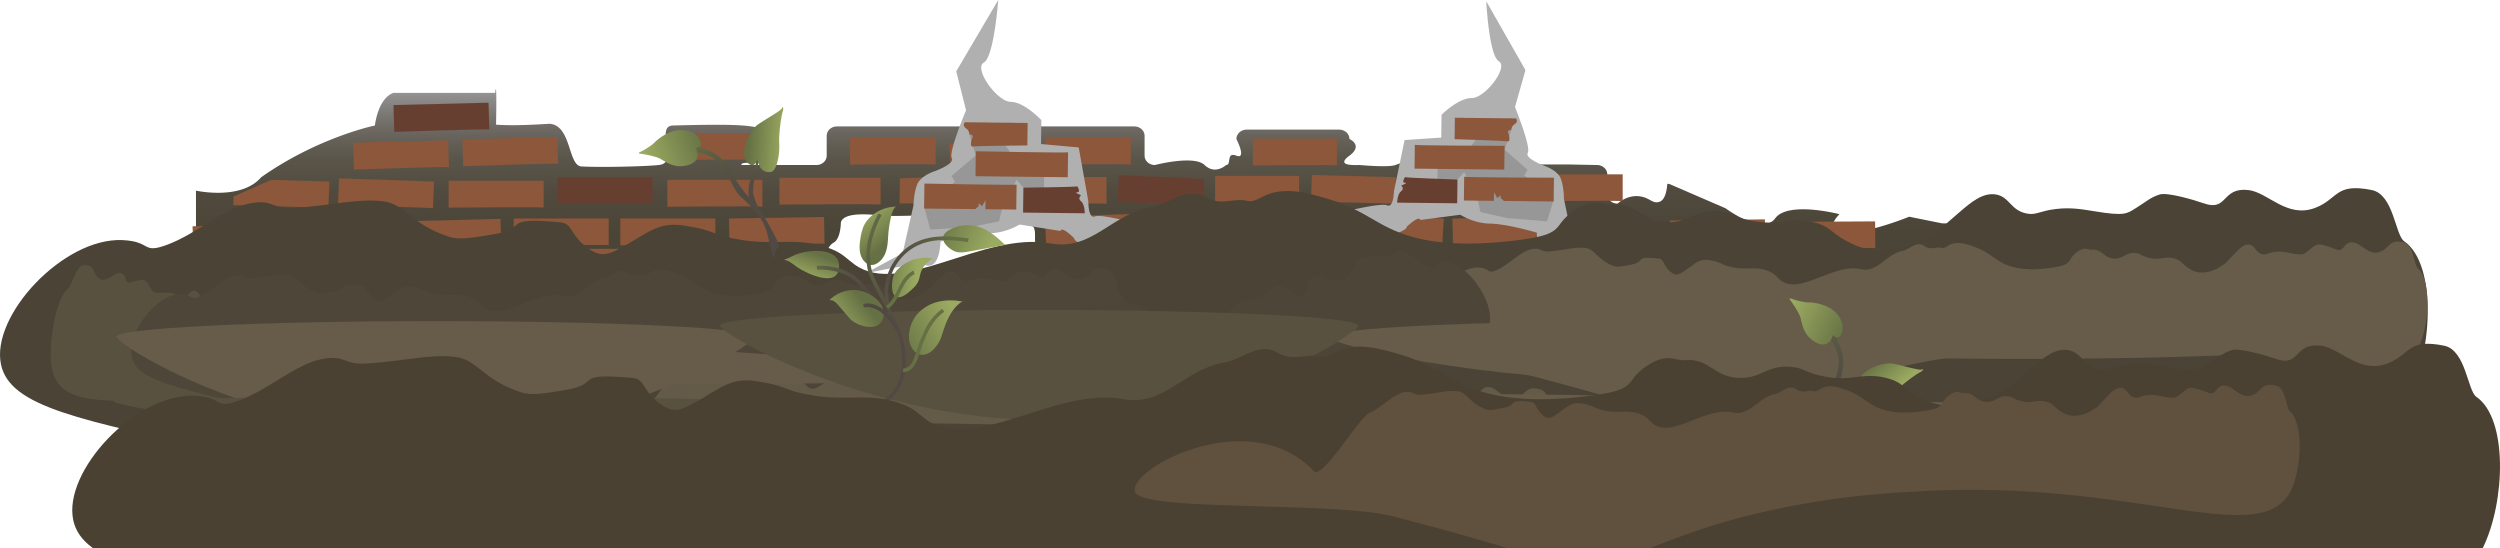 <svg xmlns="http://www.w3.org/2000/svg" xmlns:xlink="http://www.w3.org/1999/xlink" viewBox="0 0 2249.18 493"><defs><style>.cls-1{fill:url(#Безымянный_градиент_23);}.cls-2{fill:#8c573a;}.cls-3{fill:#673f31;}.cls-4{fill:#b0b0b0;}.cls-5{fill:#979797;}.cls-6{fill:#4a4336;}.cls-7{fill:#665c49;}.cls-8{fill:#595140;}.cls-9{fill:#4f463a;}.cls-10{fill:#4d4638;}.cls-11{fill:#635a48;}.cls-12{fill:url(#Безымянный_градиент_26);}.cls-13,.cls-19,.cls-21{fill:#657144;}.cls-13,.cls-19,.cls-20,.cls-21,.cls-22,.cls-23{stroke-miterlimit:10;stroke-width:2px;}.cls-13{stroke:url(#plant);}.cls-14{fill:url(#Безымянный_градиент_26-2);}.cls-15{fill:url(#Безымянный_градиент_26-3);}.cls-16{fill:url(#Безымянный_градиент_26-4);}.cls-17{fill:url(#Безымянный_градиент_26-5);}.cls-18{fill:url(#Безымянный_градиент_26-6);}.cls-19{stroke:url(#plants2);}.cls-20{fill:url(#plants2-2);stroke:url(#plant-2);}.cls-21{stroke:url(#plants2-3);}.cls-22{fill:url(#plant-3);stroke:url(#plant-4);}.cls-23{fill:url(#plants2-4);stroke:url(#plants2-5);}.cls-24{fill:url(#Безымянный_градиент_11);}.cls-25{fill:url(#Безымянный_градиент_5);}.cls-26{fill:url(#Безымянный_градиент_26-7);}.cls-27{fill:url(#Безымянный_градиент_26-8);}.cls-28{fill:url(#Безымянный_градиент_11-2);}.cls-29{fill:url(#Безымянный_градиент_5-2);}.cls-30{fill:url(#Безымянный_градиент_26-9);}.cls-31{fill:url(#Безымянный_градиент_26-10);}.cls-32{fill:#4b4132;}.cls-33{fill:#60513e;}</style><linearGradient id="Безымянный_градиент_23" x1="981.11" y1="314.63" x2="981.11" y2="80.08" gradientUnits="userSpaceOnUse"><stop offset="0" stop-color="#4a4336"/><stop offset="0.45" stop-color="#4b4538"/><stop offset="0.61" stop-color="#514b3f"/><stop offset="0.73" stop-color="#5a554a"/><stop offset="0.82" stop-color="#68635b"/><stop offset="0.9" stop-color="#797771"/><stop offset="0.97" stop-color="#8f8e8c"/><stop offset="1" stop-color="#999"/></linearGradient><linearGradient id="Безымянный_градиент_26" x1="4135.97" y1="2820.57" x2="4135.97" y2="2790.53" gradientTransform="matrix(-0.71, -0.27, -0.33, 0.73, 4579.97, -696.7)" gradientUnits="userSpaceOnUse"><stop offset="0" stop-color="#9baa61"/><stop offset="1" stop-color="#657144"/></linearGradient><linearGradient id="plant" x1="4570.54" y1="2562.33" x2="4639.41" y2="2562.33" gradientTransform="matrix(-0.79, -0.36, -0.29, 0.77, 5135.77, -70)" gradientUnits="userSpaceOnUse"><stop offset="0" stop-color="#514943"/><stop offset="0.3" stop-color="#544f43"/><stop offset="0.72" stop-color="#5d6144"/><stop offset="1" stop-color="#657144"/></linearGradient><linearGradient id="Безымянный_градиент_26-2" x1="3945.65" y1="2794.1" x2="3994.11" y2="2851.84" xlink:href="#Безымянный_градиент_26"/><linearGradient id="Безымянный_градиент_26-3" x1="4073.53" y1="2855.51" x2="4051.92" y2="2818.08" xlink:href="#Безымянный_градиент_26"/><linearGradient id="Безымянный_градиент_26-4" x1="3935.49" y1="2720.96" x2="4006.89" y2="2720.96" xlink:href="#Безымянный_градиент_26"/><linearGradient id="Безымянный_градиент_26-5" x1="3999.38" y1="2775.83" x2="4041.69" y2="2791.23" xlink:href="#Безымянный_градиент_26"/><linearGradient id="Безымянный_градиент_26-6" x1="4097.03" y1="2738.43" x2="4054.15" y2="2763.19" xlink:href="#Безымянный_градиент_26"/><linearGradient id="plants2" x1="3977.75" y1="2772.6" x2="4048.55" y2="2772.6" gradientTransform="matrix(-0.71, -0.27, -0.33, 0.73, 4579.97, -696.7)" gradientUnits="userSpaceOnUse"><stop offset="0" stop-color="#657144"/><stop offset="0.22" stop-color="#5f6544"/><stop offset="0.69" stop-color="#555043"/><stop offset="1" stop-color="#514943"/></linearGradient><linearGradient id="plants2-2" x1="3981.33" y1="2841.37" x2="4087.47" y2="2841.37" xlink:href="#plants2"/><linearGradient id="plant-2" x1="3980.33" y1="2841.49" x2="4088.47" y2="2841.49" gradientTransform="matrix(-0.71, -0.27, -0.33, 0.73, 4579.97, -696.7)" xlink:href="#plant"/><linearGradient id="plants2-3" x1="3969.18" y1="2846.11" x2="3985.29" y2="2846.11" xlink:href="#plants2"/><linearGradient id="plant-3" x1="4134.74" y1="2776.69" x2="4181.38" y2="2776.69" gradientTransform="matrix(-0.73, -0.29, -0.32, 0.73, 4695.99, -565.88)" xlink:href="#plant"/><linearGradient id="plant-4" x1="4133.36" y1="2776.89" x2="4182.74" y2="2776.89" gradientTransform="matrix(-0.73, -0.29, -0.32, 0.73, 4695.99, -565.88)" xlink:href="#plant"/><linearGradient id="plants2-4" x1="4021.16" y1="2801.04" x2="4033.12" y2="2801.04" xlink:href="#plants2"/><linearGradient id="plants2-5" x1="4019.77" y1="2801.02" x2="4034.48" y2="2801.02" xlink:href="#plants2"/><linearGradient id="Безымянный_градиент_11" x1="-1677.77" y1="-2386.74" x2="-1677.77" y2="-2534.74" gradientTransform="matrix(0.61, -0.24, 0.3, 0.78, 2428.92, 1695.04)" gradientUnits="userSpaceOnUse"><stop offset="0" stop-color="#514943"/><stop offset="0.54" stop-color="#524b43"/><stop offset="0.74" stop-color="#555243"/><stop offset="0.87" stop-color="#5b5d44"/><stop offset="0.99" stop-color="#646e44"/><stop offset="1" stop-color="#657144"/></linearGradient><linearGradient id="Безымянный_градиент_5" x1="-1645.5" y1="-2445.24" x2="-1645.5" y2="-2498.24" gradientTransform="matrix(0.61, -0.24, 0.3, 0.78, 2428.92, 1695.04)" gradientUnits="userSpaceOnUse"><stop offset="0" stop-color="#514943"/><stop offset="0.5" stop-color="#524b43"/><stop offset="0.71" stop-color="#565243"/><stop offset="0.87" stop-color="#5c5e44"/><stop offset="0.99" stop-color="#647044"/><stop offset="1" stop-color="#657144"/></linearGradient><linearGradient id="Безымянный_градиент_26-7" x1="-1593.17" y1="-2503.14" x2="-1634.21" y2="-2526.83" gradientTransform="matrix(0.61, -0.24, 0.3, 0.78, 2428.92, 1695.04)" xlink:href="#Безымянный_градиент_26"/><linearGradient id="Безымянный_градиент_26-8" x1="-1780.8" y1="-2535.34" x2="-1696" y2="-2535.34" gradientTransform="matrix(0.61, -0.24, 0.3, 0.78, 2428.92, 1695.04)" xlink:href="#Безымянный_градиент_26"/><linearGradient id="Безымянный_градиент_11-2" x1="1589.98" y1="-1772.32" x2="1589.98" y2="-1920.32" gradientTransform="matrix(0.6, 0.27, -0.35, 0.76, 51.37, 1323.39)" xlink:href="#Безымянный_градиент_11"/><linearGradient id="Безымянный_градиент_5-2" x1="1622.25" y1="-1830.82" x2="1622.25" y2="-1883.82" gradientTransform="matrix(0.6, 0.27, -0.35, 0.76, 51.37, 1323.39)" xlink:href="#Безымянный_градиент_5"/><linearGradient id="Безымянный_градиент_26-9" x1="1674.58" y1="-1888.72" x2="1633.54" y2="-1912.42" gradientTransform="matrix(0.6, 0.27, -0.35, 0.76, 51.37, 1323.39)" xlink:href="#Безымянный_градиент_26"/><linearGradient id="Безымянный_градиент_26-10" x1="1486.95" y1="-1920.92" x2="1571.75" y2="-1920.92" gradientTransform="matrix(0.6, 0.27, -0.35, 0.76, 51.37, 1323.39)" xlink:href="#Безымянный_градиент_26"/></defs><title>footer</title><g id="Capa_2" data-name="Capa 2"><g id="Footer"><g id="Capa_16" data-name="Capa 16"><path class="cls-1" d="M1500.05,165.32c-.54,6.73-2.14,14.68-7.2,16.28-2.58.81-4.52.6-8.68-1.81-15.89-9.2-28.89,3.42-28.89,3.42-5.11,0-9.25-3.77-9.25-8.43V156.9c0-4.65-4.14-8.43-9.25-8.43l-25.7-.52h-76.27a95.87,95.87,0,0,1-15.89-2.89c-20.51-5.19-30.89-8.79-63.55,3.41-6.36,2.38-32.06,0-32.06,0-5.11,0-22,1-9.25-8.42s0-15,0-15c0-4.65-4.14-8.43-9.25-8.43h-83.19c-5.11,0-9.25,3.78-9.25,8.43,0,0,9.53,18.66,0,15s-4.14,8.42-9.25,8.42c0,0-9.81,9.21-19.35,0s-44.77,0-44.77,0c-5.11,0-9.25-3.77-9.25-8.42V122.16c0-4.65-4.14-8.42-9.25-8.42H753c-5.1,0-9.24,3.77-9.24,8.42v17.89c0,4.65-4.15,8.42-9.25,8.42h-67.3c-2.16-4,21.88-.64,22.61-3.25,9.08-32.33,7.43-34.59-84.21-32.33-16.52.4,4.92,32.43-11.56,35.34-7.79,1.38-52.3,2.56-71,1.5-12-.68-8.9-36.32-28.06-38.35-1.62-.17-29.73,2.26-48.71.75,0,0,.94-44.61-.83-28.57H353.81c-14,5.26-16.51,29.33-16.51,29.33s-51.18,10.52-102.37,46.62c-18.16,21.05-58.62,12-58.62,12V273.06s19.82-2.26,35.5,15S259.7,319.68,282,312.91s25.59-14.28,60.26-7.52,31.38-6.76,28.07-9,36.33-26.32,42.11-18.8,21.46,3.76,24.77,8.27,7.85,1.05,7.85,1.05c0,4.65,23.21,9.2,28.31,9.2a84.67,84.67,0,0,0,16.18-3.41c20.83-6.33,58.8,7.58,67,3.41a31.37,31.37,0,0,0,15.61-17.89c2.32-7.68,9.31-13.54,18-14.75,9-1.26,17-2.61,23.35-10.52,3.18-6.56-12.71-15.25,0-17.88,12.71-9,0-3.16,19.06-6.05,17.5-2.66,57-8.62,82.63-2.9,9.53,6.19,25.7.52,25.7.52,5.11,0,2.9-4.75,9.25-8.42s6.36-18.15,6.36-18.15c3.17-11.57,36.2-5.78,41.31-5.78,0,0,57.48.52,69.91-5.79s28.6,5.79,38.13,0,19.07,8.68,22.24,14.47c6.36,2.89-.28,17.89,6.36,20.26s58.92,3.41,69.91,2.89,30.62,5.79,47.66,5.79c8.13,0,11.92-5.27,20-5.27,5.65,0,17.2,2.22,20.94-.62l7.61-3.38c5.23-.87,4.12-2.3,8.6-2.3.74.25,2.94-.89,3.6-1.28,2.76-1.62-.42-4.51,2.76-4.51,1.25,0,0-2.9,4.61-1,4.92-1.86,1.74-10.08,1.74-13.18,0-4.65,4.15-8.42,9.25-8.42,0,0,44.78-3.41,54.31-.52,2.78.85,6.45,2.19,9.53,2.9,12.71,2.89,15.89,17.36,15.89,20.26,0,4.09,15.89,20.26,25.42,14.47s25.42,0,25.42,0c12.72,0,35,2.89,41.31,8.68s19.07,17.37,28.6,23.16c3.18,5.79,29.85,5.79,35,5.79l37.85-2.08c4.21.35,15.4,1.42,18,4.47,3.52,4.16,1.37,3.4,7.72,9.18s3.18,5.79,6.36,8.69c4.49,4.09,19.07,8.68,22.24,11.58s23.76,1.34,31.58,3.57l21.16,2s0-.08,0-.12H1536s47.06-14.29,47.06-8.27,39.63,5.26,39.63,5.26,45.4,5.26,57.79,0,33-14.29,72.65-5.26,32.19-13.54,32.19-13.54a517.53,517.53,0,0,1-3.3-54.89c0-27.83-34.67-26.32-34.67-26.32l-29.72-6s-30.55,12.79-56.14,15-6.61-17.29-6.61-17.29-46.23-12-57.79,3.76-44.58-9-44.58-9l-50.36-21.8Z"/><path class="cls-2" d="M1023.54,219.49l-1-27.11L940.2,195l1,27.1S1023.51,218.6,1023.54,219.49Z"/><path class="cls-2" d="M1255.06,183.57l.78-24.16-75.58-2-.77,24.16S1255.09,182.78,1255.06,183.57Z"/><path class="cls-2" d="M1168.8,182.41V158.24h-75.6v24.17S1168.8,181.62,1168.8,182.41Z"/><path class="cls-2" d="M1297.45,220.76l1.52-24.12-75.48-3.95L1222,216.82S1297.5,220,1297.45,220.76Z"/><path class="cls-2" d="M932.38,149.32,931,125.19,854,128.94l1.41,24.13S932.33,148.53,932.38,149.32Z"/><path class="cls-2" d="M841.77,148.09V123.93h-77v24.16S841.77,147.3,841.77,148.09Z"/><path class="cls-2" d="M891.28,183.89l.33-24.17-12.85,1.42-6.54.42,1.14-3.95-63.74,2.95-.3,22.4S891.29,183.1,891.28,183.89Z"/><path class="cls-2" d="M547.65,220.68V196.52h-85.5v24.16S547.65,219.9,547.65,220.68Z"/><path class="cls-2" d="M502.15,248.89l-.73-24.16L416,226.88l.73,24.16S502.13,248.1,502.15,248.89Z"/><path class="cls-3" d="M558.89,286.06,559,261.9l-85.49-.24-.08,24.16S558.9,285.28,558.89,286.06Z"/><path class="cls-3" d="M587.15,183.71V159.55h-85.5v24.16S587.15,182.93,587.15,183.71Z"/><path class="cls-2" d="M599.84,248V223.88h-85.5V248S599.84,247.25,599.84,248Z"/><path class="cls-2" d="M643.57,220.68V196.52h-85.5v24.16S643.57,219.9,643.57,220.68Z"/><path class="cls-2" d="M489.11,186.78V162.62h-85.5v24.16S489.11,186,489.11,186.78Z"/><path class="cls-2" d="M1202.8,148.81V124.65h-75.61v24.16S1202.8,148,1202.8,148.81Z"/><path class="cls-3" d="M1082.28,185.15l1.31-24.14-76.94-3.48-1.31,24.14S1082.32,184.36,1082.28,185.15Z"/><path class="cls-2" d="M1017.39,148.09V123.93h-77v24.16S1017.39,147.3,1017.39,148.09Z"/><path class="cls-2" d="M995.52,183.42V159.26H908.61v24.16S995.52,182.64,995.52,183.42Z"/><path class="cls-2" d="M792.24,184.07V159.9h-91v24.17S792.24,183.28,792.24,184.07Z"/><path class="cls-2" d="M741.84,219.35l-.47-24.16-85.49,1.39.48,24.15S741.82,218.56,741.84,219.35Z"/><path class="cls-2" d="M1356.89,181.85V157.69h-85.5v24.16l40.18-.57v-2.89s5.69-3.17,9.53-2.9c1,.07-1.13,3.48,0,3.56C1334.4,180,1356.89,181.62,1356.89,181.85Z"/><path class="cls-3" d="M1491.45,222.68l.67-24.15-85.47-2-.67,24.16S1491.47,221.9,1491.45,222.68Z"/><path class="cls-2" d="M1422.52,257.32V233.16H1337v24.16S1422.52,256.54,1422.52,257.32Z"/><path class="cls-2" d="M1459.89,181V156.86H1374.4V181S1459.89,180.23,1459.89,181Z"/><path class="cls-2" d="M1523,257.61l-.37-24.17-85.49,1.1.37,24.16S1523,256.82,1523,257.61Z"/><path class="cls-2" d="M1392.7,219.26l-.53-24.16-85.48,1.56.53,24.16S1392.68,218.48,1392.7,219.26Z"/><path class="cls-2" d="M1578.72,289.77V265.6l-44.39-.37L1525,272.4l6.35-5.79-38.13-1v15.48l9.53,2.9s-4.48,5.74,3.18,5.68C1529.75,289.48,1578.72,289.17,1578.72,289.77Z"/><path class="cls-2" d="M685.89,186V161.79h-85.5V186S685.89,185.17,685.89,186Z"/><path class="cls-2" d="M686.3,143.89V119.72H608.88v24.17S686.3,143.1,686.3,143.89Z"/><path class="cls-2" d="M1085.59,221.16c2.3-1,5.93-.35,7.94-2.07a7.52,7.52,0,0,1,1.1-.93,4,4,0,0,1,1.15-.33l10.21-1.76a15.67,15.67,0,0,1,1.81-2.62c.31-.36.74-.74,1.22-.64s.6.37,1,.4.81-.45,1-.86a54.68,54.68,0,0,1,3-5.45V194.43h-82.35v27.12S1061.78,221.22,1085.59,221.16Z"/><path class="cls-2" d="M1672.63,290.9l.79-24.16L1588,264.41l-.79,24.16S1672.65,290.11,1672.63,290.9Z"/><path class="cls-2" d="M1769.82,285.43l-.37-24.16L1684,262.36l.37,24.16S1769.81,284.64,1769.82,285.43Z"/><path class="cls-2" d="M1622.76,252.85l-2.06-24.09-85.24,6,2.06,24.09S1622.69,252.06,1622.76,252.85Z"/><path class="cls-2" d="M1588.19,221.51l-.37-24.16-85.49,1.09.37,24.16S1588.18,220.72,1588.19,221.51Z"/><path class="cls-3" d="M1719.46,255.35l-.37-24.16-85.49,1.09.37,24.16S1719.45,254.56,1719.46,255.35Z"/><path class="cls-2" d="M1482.75,291.65l.79-24.15s-49-.46-49,.29c-1.65,2.26,5.78,9.78,5.78,9.78l5.77.75-1.31,2.73,5.44,7.05s5.86,2.83,6.31,2.48C1456.78,290.35,1482.76,291.36,1482.75,291.65Z"/><path class="cls-2" d="M1687.16,223.33l-.16-24.16-85.5.46.16,24.16S1687.15,222.55,1687.16,223.33Z"/><path class="cls-2" d="M451,221.07l-.73-24.16-85.47,2.15.73,24.15S450.94,220.28,451,221.07Z"/><path class="cls-3" d="M403.91,251.14,403.18,227l-85.47,2.15.73,24.15S403.89,250.36,403.91,251.14Z"/><path class="cls-2" d="M502.15,147.37l-.73-24.15L416,125.37l.73,24.15S502.13,146.59,502.15,147.37Z"/><path class="cls-2" d="M389.52,187.47l1-24.15-85.43-2.9-1,24.15S389.55,186.68,389.52,187.47Z"/><path class="cls-2" d="M356.85,222.57l-.73-24.15-85.47,2.14.74,24.16S356.83,221.78,356.85,222.57Z"/><path class="cls-2" d="M403.91,150.38l-.73-24.15-85.47,2.14.73,24.16S403.89,149.59,403.91,150.38Z"/><path class="cls-3" d="M440.24,116.54l-.74-24.15L354,94.54l.73,24.15S440.21,115.75,440.24,116.54Z"/><path class="cls-2" d="M302.36,254.9l-.73-24.15-85.46,2.15.73,24.15S302.34,254.12,302.36,254.9Z"/><path class="cls-2" d="M458.4,285l-.73-24.15L372.2,263l.73,24.15s-1-5.56,6.48-5.8c8.18-.27,16.84-9.44,28.06-9.78,9.81-.29,28.74,11.06,36.33,10.53C454.53,281.33,458.39,284.77,458.4,285Z"/><path class="cls-2" d="M361,287.24l-.73-24.15-85.47,2.14.73,24.16S361,286.45,361,287.24Z"/><path class="cls-2" d="M295.4,187.47l1-24.15L244,161.77l-33.85,15-.2,7.77S295.43,186.68,295.4,187.47Z"/><path class="cls-2" d="M259.44,225.58l-.74-24.16-85.46,2.15.73,24.16S259.41,224.79,259.44,225.58Z"/><path class="cls-4" d="M1254.1,172l9.56-46,33-2.21.24-20.5s15.19-15.22,27.2-15.09,33.34-27.84,24.4-33.06-11.35-54-11.35-54l35.27,61.92-9.41,33.23s14.57,36.05,11.51,41.15,14.86,11.7,14.86,11.7,12,4,14.87,11.7,2.78,18,2.78,18l8.51,41.11,32.79,18.31s-41.89-10.71-53.92-8.28-11.75-20.64-11.75-20.64-26.92-8-41.92-8.15-26.92-8-26.92-8l-36.07,4.73s.07-5.13-12.07,6c0,4.1-18.12,9-18.12,9s3-3.38-14.92-7a70.58,70.58,0,0,1-29.84-14s39.13-9.83,45.1-7.2S1254.1,172,1254.1,172Z"/><polygon class="cls-5" points="1317.33 154.77 1329.05 177.97 1331.9 190.82 1355.84 196.21 1391.82 199.17 1398.07 178.73 1371.31 157.92 1374.37 152.83 1353.59 134.66 1359.8 116.78 1341.89 108.89 1332.77 119.04 1317.52 139.39 1293.39 149.38 1293.2 164.76 1311.25 161.5 1317.33 154.77"/><path class="cls-2" d="M1272.89,130.31l-.26,21.4,80.74.89.26-21.4S1272.88,131,1272.89,130.31Z"/><path class="cls-2" d="M1317.28,159l-.26,21.4,27,.3.09-7.69,2.94,5.16,3-2.53,0,2.56,3,2.6,44.73.49.25-21.4S1317.27,159.7,1317.28,159Z"/><path class="cls-3" d="M1264.05,159.31s-3.46,5.09-.07,5.13-3.42,2.52-3.42,2.52,3.36,2.61-.06,5.13-3.52,10.22-3.52,10.22l54,.59.26-21.4S1264,160,1264.05,159.31Z"/><path class="cls-2" d="M1356.76,127.28s2.92-.25,0-8c-.92-2.45,3-2.53,3-2.53s-.42-2.83,3.07-5.1,1.06-5.12,1.06-5.12l-55-.6-.24,19.29S1356.77,126.65,1356.76,127.28Z"/><path class="cls-4" d="M979.15,181.17l-8.66-48.53-33.89-3.06.26-21.53s-15.22-16.31-27.55-16.44-33.56-30-24.25-35.25S898.08,0,898.08,0L860.3,64.16l8.83,35.08s-15.87,37.49-12.85,42.91-15.57,11.94-15.57,11.94S828.33,158,825.15,166s-3.31,18.8-3.31,18.8l-9.77,43-34.14,18.46s43.29-10.29,55.59-7.47,12.6-21.38,12.6-21.38,27.84-7.77,43.26-7.6S917.23,202,917.23,202l36.93,5.79s.07-5.38,12.26,6.59c0,4.31,18.38,9.89,18.38,9.89s-3-3.62,15.5-7a72.1,72.1,0,0,0,31-14s-39.95-11.2-46.15-8.57S979.15,181.17,979.15,181.17Z"/><polygon class="cls-5" points="914.63 161.62 902.01 185.7 898.76 199.12 874.03 204.23 837 206.51 831.09 184.92 859.1 163.71 856.08 158.29 877.89 139.69 871.95 120.8 890.55 112.93 899.67 123.79 914.83 145.48 939.36 156.51 939.17 172.66 920.71 168.82 914.63 161.62"/><path class="cls-2" d="M960.89,137l-.27,22.46-83-.91.28-22.46S960.88,137.71,960.89,137Z"/><path class="cls-2" d="M914.58,166.07l-.27,22.46-27.75-.31.09-8.07-3.14,5.35-3-2.73,0,2.69-3.11,2.66-46-.5.27-22.46S914.57,166.8,914.58,166.07Z"/><path class="cls-3" d="M969.25,167.6s3.43,5.42-.06,5.38,3.46,2.73,3.46,2.73-3.53,2.66-.07,5.38,3.36,10.8,3.36,10.8l-55.5-.61.27-22.46S969.25,168.34,969.25,167.6Z"/><path class="cls-2" d="M874.82,131.89s-3-.33.18-8.37c1-2.54-3-2.73-3-2.73s.51-3-3-5.41-1-5.39-1-5.39l56.53.62-.25,20.24S874.82,131.23,874.82,131.89Z"/><path class="cls-6" d="M265.91,187c34.95-2.48,55.53-8.44,78-6,21.23,2.31,24.27,20.26,60,32,8.88,2.92,18.92,1.28,39-2,35.35-5.78,5-16,61-11,12.05,1.08,8.44,11.82,26,24,9.4,6.52,16,5.92,27,0,26-14,34.49-24.83,59-21,32,5,20.35,8,52,13,31.47,4.93,51.41-3.27,80,8,10.3,4.06,14.07,9,21,14,41.36,29.94,115.93-30.06,176-19,38,7,54.83-26.84,92-33,15.61-2.59,30.67-18.58,47-9,12.18,7.15,20.44,3.22,31,3,10.36-.21,7.8,4,21-3,18.81-9.93,41.14-3.3,59,2,18.48,5.49,30.79,12.91,38,17,19,10.8,46.22,29.59,125,21,55-6,35.74-12.77,59-28,18.47-12.1,24.89-4.16,34-5,22.43-2.07,26.52,16.55,51,16,18.77-.43,22.94-11.52,44-10,11.84.86,11.62,4.45,27,8,27.91,6.45,36.33-3.61,59,2,17.35,4.3,14.09,10.61,38,21,18,7.84,42.51,3.47,61-6,15-7.71,10.06-5.51,33-25,9.31-7.92,20.18-17.16,32-15,12,2.19,12.91,14,27,17,9,1.94,11.66-2.23,27-4,12.91-1.49,22.66.12,34,2,28.08,4.65,29.45,2.27,38-3,9.51-5.86,12.23-9.13,21-12,6.71-2.2,29.83,4.45,40,8,21.55,7.52,15.62-14.84,40-12,17.61,2.06,34.54,25.7,60,16,21-8,17.63-22.75,51-16,19.61,4,21,40.47,29,46,30.26,20.87,25.76,103.69,2,143-65.48,108.28-334-19.69-805,1-74.72,3.28-184.59,8.11-329,34-262.31,47-289.73,101-453,96-53.92-1.65-14.2-6.41-372-84C72.09,378,9.06,366.18.91,328c-9.4-44,56.1-114.18,109-112,27.17,1.12,17.13,13,41,4,26.37-9.91,50.87-32.81,74-37C247.44,178.92,242.65,188.65,265.91,187Z"/><path class="cls-7" d="M1394.44,226.12c14.38-1.24,22.85-4.21,32.1-3,8.74,1.15,10,10.11,24.69,16,3.66,1.46,7.79.64,16-1,14.55-2.88,2.06-8,25.1-5.49,5,.54,3.48,5.9,10.71,12,3.87,3.25,6.58,2.95,11.11,0,10.7-7,14.19-12.39,24.28-10.48,13.17,2.49,8.37,4,21.4,6.49s21.16-1.64,32.92,4c4.24,2,5.79,4.48,8.65,7,17,14.94,47.71-15,72.43-9.49,15.64,3.5,22.57-13.39,37.86-16.47,6.43-1.29,12.62-9.27,19.35-4.49,5,3.57,8.41,1.61,12.75,1.5s3.21,2,8.65-1.5c7.74-4.95,16.93-1.64,24.28,1a64.13,64.13,0,0,1,15.64,8.48c7.82,5.39,19,14.77,51.44,10.49,22.64-3,14.71-6.38,24.28-14,7.61-6,10.25-2.07,14-2.49,9.23-1,10.91,8.26,21,8,7.72-.21,9.44-5.75,18.1-5,4.88.43,4.79,2.22,11.12,4,11.48,3.22,15-1.8,24.28,1,7.14,2.15,5.8,5.3,15.64,10.48,7.42,3.91,17.49,1.74,25.1-3,6.19-3.85,4.14-2.75,13.58-12.48,3.84-4,8.31-8.56,13.17-7.49s5.32,7,11.11,8.49c3.71,1,4.81-1.11,11.12-2,5.31-.74,9.32.06,14,1,11.55,2.32,12.12,1.13,15.64-1.5,3.91-2.92,5-4.55,8.64-6,2.76-1.09,12.28,2.23,16.46,4,8.87,3.75,6.43-7.41,16.47-6,7.25,1,14.21,12.82,24.69,8,8.64-4,7.26-11.35,21-8,8.07,2,8.63,20.2,11.93,23,12.46,10.41,10.61,51.74.83,71.36-26.95,54-137.46-9.83-331.31.5-30.74,1.64-76,4.05-135.4,17-108,23.47-119.23,50.4-186.43,47.91-22.19-.83-5.84-3.2-153.1-41.92-55.07-14.48-81-20.37-84.37-39.43-3.86-22,23.09-57,44.86-55.89,11.19.56,7,6.47,16.88,2,10.85-4.94,20.93-16.37,30.45-18.46C1386.83,222.09,1384.86,227,1394.44,226.12Z"/><path class="cls-8" d="M625.1,361.45c-10.07-3.36-15.54-7.54-22.43-7.73-6.51-.18-9.23,8.41-21,11.94-2.92.88-5.72-.53-11.32-3.37-9.85-5,.15-8.13-16.9-9.13-3.67-.21-3.69,5.26-10.12,10.13-3.44,2.6-5.33,1.9-8-1.66-6.25-8.44-7.66-14.26-15.29-13.89-10,.47-6.83,2.67-16.69,3.15s-14.85-4.76-24.44-1c-3.46,1.35-5.07,3.52-7.63,5.54-15.27,12.09-31.19-21.82-50.06-20.11-11.94,1.09-13.47-16.48-23.82-21.78-4.35-2.22-7.17-11-13-7.29-4.33,2.75-6.37.32-9.47-.44s-2.7,1.46-5.89-2.76c-4.55-6-11.82-4.14-17.64-2.65a45.25,45.25,0,0,0-13,6c-6.72,4.11-16.67,11.62-39.07,2.57-15.63-6.31-9.26-8.44-14.58-17.31-4.22-7.05-6.93-3.56-9.53-4.53-6.42-2.39-9.52,6.45-16.7,4.68-5.5-1.37-5.6-7-12-7.6-3.59-.31-3.89,1.46-8.79,2.25-8.9,1.43-10.37-4-17.63-2.65-5.57,1-5.25,4.32-13.37,7.92-6.12,2.72-12.91-.92-17.41-6.68-3.66-4.7-2.41-3.31-7.2-14.25-1.95-4.44-4.22-9.62-7.93-9.3s-5.23,6-9.7,6.65c-2.86.39-3.22-1.81-7.57-3.62-3.67-1.52-6.71-1.33-10.25-1.11-8.77.54-8.93-.7-10.92-3.8-2.22-3.45-2.69-5.22-5-7.16-1.77-1.48-9.27.34-12.64,1.45-7.13,2.35-3.1-8.21-10.59-8.32-5.42-.08-12.82,10.43-19.35,4.12-5.39-5.2-2.9-12.2-13.44-10.95-6.2.73-10.32,18.48-13.25,20.69-11.06,8.33-18.16,49.07-15.14,69.74,8.32,56.94,100.67,10.93,237.71,50,21.74,6.2,81.67,27.31,121.7,48.84,72.7,39.11,47.35,55.18,96.09,62.79,16.1,2.51,4.85-2.26,118.45-18.16,42.48-5.95,112.16,27.52,118.46,9.37,7.25-20.93-54.82-94.6-70.67-96.78-8.14-1.13-6.38,5.28-12.52-.57-6.78-6.47-11.69-19.16-18.1-22.63C631.38,358.64,631.81,363.69,625.1,361.45Z"/><path class="cls-9" d="M227.44,250.12c14.38-1.24,22.85-4.21,32.1-3,8.74,1.15,10,10.11,24.69,16,3.66,1.46,7.79.64,16-1,14.55-2.88,2.06-8,25.1-5.49,5,.54,3.48,5.9,10.71,12,3.87,3.25,6.58,3,11.11,0,10.7-7,14.19-12.39,24.28-10.48,13.17,2.49,8.37,4,21.4,6.49s21.16-1.64,32.92,4c4.24,2,5.79,4.48,8.65,7,17,14.94,47.71-15,72.43-9.49,15.64,3.5,22.57-13.39,37.86-16.47,6.43-1.29,12.62-9.27,19.35-4.49,5,3.57,8.41,1.61,12.75,1.5s3.21,2,8.65-1.5c7.74-4.95,16.93-1.64,24.28,1a64.13,64.13,0,0,1,15.64,8.48c7.82,5.39,19,14.77,51.44,10.49,22.64-3,14.71-6.38,24.28-14,7.61-6,10.25-2.07,14-2.49,9.23-1,10.91,8.26,21,8,7.72-.21,9.44-5.75,18.1-5,4.88.43,4.79,2.22,11.12,4,11.48,3.22,14.95-1.8,24.28,1,7.14,2.15,5.8,5.3,15.64,10.48,7.42,3.91,17.49,1.74,25.1-3,6.19-3.85,4.14-2.75,13.58-12.48,3.84-4,8.31-8.56,13.17-7.49s5.32,7,11.11,8.49c3.71,1,4.81-1.11,11.12-2,5.31-.74,9.32.06,14,1,11.55,2.32,12.12,1.13,15.64-1.5,3.91-2.92,5-4.55,8.64-6,2.76-1.09,12.28,2.23,16.46,4,8.87,3.75,6.43-7.41,16.47-6,7.25,1,14.21,12.82,24.69,8,8.64-4,7.26-11.35,21-8,8.07,2,8.63,20.2,11.93,23,12.46,10.41,10.61,51.74.83,71.36-27,54-137.46-9.83-331.31.5-30.74,1.64-76,4.05-135.4,17C434.32,377.4,423,404.33,355.84,401.84c-22.19-.83-5.84-3.2-153.1-41.92-55.07-14.48-81-20.37-84.37-39.43-3.86-22,23.09-57,44.86-55.89,11.19.56,7.05,6.47,16.88,2,10.85-4.94,20.93-16.37,30.45-18.46C219.83,246.09,217.86,251,227.44,250.12Z"/><path class="cls-10" d="M1248.76,230.31c-10.59.77-17.25-1-23.68,1.51-6.07,2.34-5.28,11.31-14.76,19.1-2.36,1.94-5.49,1.71-11.75,1.24-11-.81-3-7.55-19.11-1.91-3.47,1.21-1.39,6.27-5.44,13.24-2.17,3.74-4.19,3.82-8,1.54-9-5.38-12.57-10.2-19.47-6.93-9,4.28-5.27,5.11-14.18,9.34s-15.54,1.33-22.95,8.48c-2.67,2.58-3.32,5.21-4.9,8.06-9.44,17-37.19-8.12-54,.72-10.6,5.6-18.78-10-30.37-10.92-4.87-.38-10.84-7.36-14.78-1.74-2.93,4.2-5.75,2.75-8.9,3.24s-1.94,2.39-6.51-.27c-6.51-3.8-12.5.73-17.29,4.34a45.43,45.43,0,0,0-9.66,10.5c-4.61,6.38-10.9,17.14-35.06,17.42-16.86.19-11.79-4.22-20.12-10.36-6.62-4.87-7.77-.62-10.55-.51-6.84.26-6.29,9.62-13.6,10.75-5.6.86-7.89-4.34-14-2.4-3.43,1.1-3,2.85-7.25,5.46-7.66,4.76-11.11.3-17.29,4.35-4.74,3.09-3.18,6-9.28,12.46-4.61,4.87-12.27,4.12-18.64.53-5.19-2.92-3.51-2.12-12.14-10.37-3.51-3.35-7.6-7.25-10.9-5.52s-2.51,7.58-6.4,9.87c-2.48,1.46-3.66-.43-8.37-.42-4,0-6.71,1.35-9.89,2.91-7.88,3.88-8.51,2.79-11.54.7-3.37-2.33-4.49-3.78-7.36-4.68-2.19-.7-8.42,3.88-11.1,6.2-5.67,4.91-6-6.39-13-3.6-5,2-7.81,14.56-16.27,11.26-7-2.72-7.37-10.14-16.62-4.93-5.44,3.06-2.4,21-4.26,24.19-7,12,2.14,52.29,12.89,70.2C732,472.69,799.47,394.66,941,378c22.45-2.65,55.46-6.55,100.69-2.09,82.17,8.09,95.38,33,143.29,21.22,15.82-3.88,3.6-3.95,102.31-62.37,36.92-21.85,54.49-31.23,53.3-50.41-1.37-22.11-27.39-52.76-42.86-48.67-8,2.1-3.85,7.33-11.77,4.3-8.75-3.36-18.17-13.18-25.42-13.92C1253.47,225.3,1255.81,229.79,1248.76,230.31Z"/><path class="cls-11" d="M618,323.94c14.42-.6,23-3.19,32.2-1.55,8.68,1.54,9.53,10.55,23.95,17.06,3.59,1.62,7.75,1,16.08-.28,14.67-2.23,2.41-7.88,25.33-4.36,4.93.76,3.2,6.05,10.15,12.45,3.72,3.42,6.45,3.25,11.1.5,11-6.5,14.74-11.74,24.73-9.38,13,3.08,8.18,4.38,21.09,7.44s21.21-.68,32.71,5.47c4.14,2.21,5.58,4.73,8.32,7.36,16.33,15.69,48.34-12.84,72.78-6.22,15.47,4.19,23.15-12.37,38.57-14.75,6.48-1,13-8.7,19.52-3.62,4.85,3.79,8.34,2,12.68,2.07s3.12,2.12,8.7-1.11c8-4.6,17-.89,24.21,2.09a63.84,63.84,0,0,1,15.25,9.17c7.57,5.74,18.34,15.61,50.92,12.78,22.75-2,15-5.71,24.88-12.87,7.87-5.69,10.33-1.61,14.09-1.86,9.27-.62,10.54,8.74,20.61,8.92,7.73.13,9.69-5.33,18.32-4.18,4.85.65,4.68,2.43,10.92,4.49,11.33,3.73,15-1.13,24.21,2.09,7,2.46,5.56,5.55,15.15,11.17,7.25,4.24,17.41,2.52,25.22-1.87,6.36-3.56,4.26-2.56,14.13-11.85,4-3.78,8.68-8.18,13.49-6.89s5,7.2,10.72,9c3.66,1.13,4.85-.9,11.19-1.5,5.34-.51,9.32.48,13.93,1.62,11.44,2.84,12.06,1.68,15.69-.79,4.05-2.75,5.24-4.33,8.91-5.59,2.81-1,12.16,2.77,16.26,4.72,8.7,4.15,6.76-7.11,16.72-5.24,7.19,1.35,13.62,13.45,24.31,9.08,8.81-3.6,7.76-11,21.32-7,8,2.34,7.72,20.56,10.9,23.47,12,11,8.27,52.17-2.38,71.33-29.35,52.78-136.88-16-331-14.37-30.79.26-185,27.87-245,38.11-108.9,18.6-155-24.49-222-30-22.13-1.82-87.49-89.51-86-37,1,35.53-147.51-2.81-150-22-2.88-22.13,75.3,4.93,97,7,11.15,1.06,35-32,45-36,11.06-4.45,68.39,15.66,78,14C590.26,363.38,608.39,324.33,618,323.94Z"/><path class="cls-7" d="M854.91,341.35c0,2.4-128.5,4.35-287,4.35s-287-1.95-287-4.35S409.4,314,567.91,314,854.91,339,854.91,341.35Z"/><path class="cls-7" d="M1494.91,358.35c0,2.4-132.5,21.65-291,21.65s-283-19.25-283-21.65,128.49-4.35,287-4.35S1494.91,356,1494.91,358.35Z"/><path class="cls-7" d="M1591.91,368.35c0,2.4-128.5,71.65-287,71.65s-287-69.25-287-71.65,128.49-4.35,287-4.35S1591.91,366,1591.91,368.35Z"/><path class="cls-7" d="M1863.91,365.35c0,2.4-121.5,32.65-280,32.65s-294-30.25-294-32.65,128.49-4.35,287-4.35S1863.91,363,1863.91,365.35Z"/><path class="cls-10" d="M1336.91,395.35c-2.38-.33-132.5,30.65-291,30.65s-283-28.25-283-30.65,129.79-24.61,287-4.35C1525,452.22,1380.2,401.32,1336.91,395.35Z"/><path class="cls-6" d="M949.91,384.35c0,2.4-129.5,18.65-288,18.65s-286-16.25-286-18.65S504.4,380,662.91,380,949.91,382,949.91,384.35Z"/><path class="cls-7" d="M2044.91,408.35c0,2.4-129.5,31.65-288,31.65s-286-29.25-286-31.65,128.49-4.35,287-4.35S2044.91,406,2044.91,408.35Z"/><path class="cls-7" d="M678.91,302.91c0,7.71-127.5,88.09-286,88.09s-288-80.38-288-88.09,128.49-14,287-14S678.91,295.19,678.91,302.91Z"/><path class="cls-8" d="M675.91,361.35c0,2.4-128.5,28.65-287,28.65s-287-26.25-287-28.65S230.4,357,388.91,357,675.91,359,675.91,361.35Z"/><path class="cls-7" d="M1769.91,302.91c0,7.71-120.5,40.09-279,40.09s-295-32.38-295-40.09,128.49-14,287-14S1769.91,295.19,1769.91,302.91Z"/><ellipse class="cls-7" cx="1818.91" cy="308.91" rx="287" ry="13.97"/><path class="cls-8" d="M1221.91,292.91c0,7.71-122.5,85.09-281,85.09s-293-77.38-293-85.09,128.49-14,287-14S1221.91,285.19,1221.91,292.91Z"/><path class="cls-12" d="M717,240.16c-3.63-2.63-7.14-5.74-11.74-6.5,3.45-.93,6.64-2.84,9.94-4.32,11.43-5.14,39.77-7.1,39.73,10C754.83,260.75,723.85,245.15,717,240.16Z"/><path class="cls-13" d="M735.91,240l.08,1.43c12.08-.11,22.25,2.54,30.21,7.86,7.8,5.22,13.71,13.3,18.92,20.42l1.13-.81C781,261.7,775,253.51,767,248.14,758.73,242.65,748.29,239.92,735.91,240Z"/><path class="cls-14" d="M847,302.61c3.5-11,7.45-23,17-30.23,1-.76,2.44-1.46,3.31-.74a52.88,52.88,0,0,0-21.58-.54A37.3,37.3,0,0,0,826,281.73c-8.25,8.79-11.56,24.92-4.07,33.43C831.3,325.84,843.56,313.5,847,302.61Z"/><path class="cls-15" d="M764.33,286.33l-10.36-12c-2-2.32-4.58-4.83-7.85-4.17a30.75,30.75,0,0,1,25.2-9.06c10.35,1.22,25.49,10.6,23.59,23C792.38,300.58,770.47,293.43,764.33,286.33Z"/><path class="cls-16" d="M860.68,226.7c3.68.89,7.73.18,11.64-.53l31.95-5.81c-4.84-4.62-9.8-9.19-15.63-12.61a35.12,35.12,0,0,0-19.82-5.18c-5.39.33-17.58,3.34-20,9.51C846.36,218.41,855.62,225.48,860.68,226.7Z"/><path class="cls-17" d="M812.3,266.46a27.51,27.51,0,0,0,6.34-4.5c2.88-2.51,5.82-5.19,7.39-8.59,1.26-2.72,1.53-5.66,2.47-8.47a21.29,21.29,0,0,1,11-12.19c-10.21-2.61-22.46.84-30.83,8.7a18.74,18.74,0,0,0-4.54,6,22.2,22.2,0,0,0-1.34,5.7C801.89,259.73,802.54,270.92,812.3,266.46Z"/><path class="cls-18" d="M796.2,228.6c2.57-5.81,2.54-12.07,3-18.17a103.38,103.38,0,0,1,2.6-16c.74-3.05,1.73-6.27,4.1-8.54-11.6.17-24.36,7.08-29.12,18.06A47,47,0,0,0,774,215.24c-1.28,7.78-1.08,16.54,5.33,21.47C785.42,241.39,793.12,235.56,796.2,228.6Z"/><path class="cls-19" d="M813.66,226.08a50.84,50.84,0,0,0-13.24,18.67,50.25,50.25,0,0,0-2.28,30.75l1.29-.45a48.59,48.59,0,0,1,23-53.71c14.47-8.06,31.4-7,47.53-4.67l.35-1.29c-16.38-2.37-33.58-3.43-48.42,4.84A47.19,47.19,0,0,0,813.66,226.08Z"/><path class="cls-20" d="M790.69,193.44c-7.6,14.33-11,28.18-10.08,41.16.77,11,3,15.13,12.33,32.67.87,1.62,1.79,3.35,2.78,5.22,5,9.4,10.59,20.37,13.91,31.65,3.66,12.39,4.11,23.56,1.38,34.13a37.86,37.86,0,0,1-11.32,19.09l-.11.11c-7.57,6.64-16.48,8.53-23,9.91a65.39,65.39,0,0,1-16.27,1.37l-.22,1.3a66.18,66.18,0,0,0,16.61-1.4c6.3-1.33,15.81-3.34,23.68-10.26a39.35,39.35,0,0,0,11.9-19.95c2.79-10.8,2.34-22.19-1.38-34.8-3.35-11.38-9-22.41-14-31.86-1-1.87-1.91-3.6-2.78-5.22-9.25-17.36-11.45-21.49-12.2-32.21-.89-12.72,2.45-26.32,9.92-40.42Z"/><path class="cls-21" d="M844.54,281.63a52.77,52.77,0,0,0-12.23,16.94,154.61,154.61,0,0,0-6.5,16.72c-.64,1.87-1.31,3.79-2,5.68a26.51,26.51,0,0,1-3.67,7.49,9.57,9.57,0,0,1-6.67,4l-.09,1.3c2.75-.13,5.66-1.86,7.78-4.6a28,28,0,0,0,3.9-7.9c.68-1.89,1.34-3.83,2-5.69A151.88,151.88,0,0,1,833.49,299c4-8.25,8.9-14.54,14.68-18.72l-.7-1C846.47,280,845.49,280.78,844.54,281.63Z"/><path class="cls-22" d="M777.69,274.63l.76,1a3.3,3.3,0,0,1,2.23-.39c6.85.51,12.23,4.36,15.54,7.49,4.27,4.05,7.54,9.09,10.71,14l1.15-.79c-3.21-4.93-6.52-10-10.89-14.17-3.45-3.28-9.08-7.29-16.3-7.83A4.64,4.64,0,0,0,777.69,274.63Z"/><path class="cls-23" d="M817.44,247.52c-3.68,3.26-6.26,7.82-8.51,12.39-.18.38-.36.75-.55,1.12-2.57,5.28-5.24,10.73-9.84,14.33l.74,1c4.89-3.82,7.63-9.44,10.28-14.87.19-.37.37-.74.55-1.11,2.82-5.75,6.17-11.46,11.55-14.31l-.51-1.13A18.26,18.26,0,0,0,817.44,247.52Z"/><path class="cls-24" d="M625.3,136.81a39.47,39.47,0,0,1,18.9,7c8.81,6.42,14.46,24.76,20.51,31.34s21.56,17.57,25.68,35.6,5.92,22.69,5.92,22.69.69-9.18,3.76-10.36-4.47-13.44-7.17-18.64-10.85-19-13-20.87A101,101,0,0,1,658.77,156c-8.12-15.6-19.25-19.79-22.14-20.91-2.13-.82-14-5.3-14-5.3Z"/><path class="cls-25" d="M674,178.25s-2.06-9,1.69-17.59,6-21,6-21l1.81,2.87S675.58,167,678,175.82a56.5,56.5,0,0,0,4.19,10.88Z"/><path class="cls-26" d="M681.05,143.44s-1.92,9.66-8.89,2.53.56-27.86,10.09-34.2,20.61-12.39,21.24-14.41,1.84-.71.58,3.34-3.55,20.09-3,28.8-2,24-7.26,25.09a9,9,0,0,1-10.65-5.71Z"/><path class="cls-27" d="M625.49,132.72s7.59,11.37-6,15.67c-13.18,4.18-22-4-26.24-5.95s-13.43-3.75-17.09-4.13.63-2,.63-2,8.29-4.09,12.3-8.3,13.55-10.57,21.82-11.07,16.49,2.57,19.18,9.56S625.49,132.72,625.49,132.72Z"/><path class="cls-28" d="M1646.05,304.1a39.56,39.56,0,0,1,8.2,18.41c1.57,10.79-7.59,27.64-8.07,36.58s2.51,27.69-7.5,43.25-12.1,20.09-12.1,20.09,7.05-5.93,10-4.56,6.49-12.59,8.32-18.16,6-21,5.86-23.86a100.77,100.77,0,0,1,4.9-34.37c5.48-16.72.7-27.6-.53-30.45-.9-2.1-6-13.74-6-13.74Z"/><path class="cls-29" d="M1650.46,367.91s5-7.77,13.76-11.09,19.24-10.41,19.24-10.41l-.79,3.3s-23.06,11.45-27.68,19.36a56.25,56.25,0,0,0-4.85,10.6Z"/><path class="cls-30" d="M1680.28,348.61s-8.25,5.38-8-4.59,20.31-19.07,31.52-16.69,23.25,6.08,25.14,5.11,1.8.82-2,2.76-16.84,11.5-22.7,18-18.58,15.29-23,12.34a9.05,9.05,0,0,1-3.36-11.61Z"/><path class="cls-31" d="M1649.1,301.38s-2.83,13.38-15.36,6.7c-12.21-6.51-12.49-18.54-14.1-22.93s-6.7-12.22-9-15.11,1.89-1,1.89-1,8.71,3.08,14.54,3,17,2.3,23.16,7.86,9.69,13.59,6.57,20.4S1649.1,301.38,1649.1,301.38Z"/><path class="cls-32" d="M2227.91,357c-8-5.53-9.39-42-29-46-33.37-6.75-30,8-51,16-25.46,9.7-42.39-13.94-60-16-24.38-2.84-18.45,19.52-40,12-10.17-3.55-33.29-10.2-40-8-8.77,2.87-11.49,6.14-21,12-8.55,5.27-9.92,7.65-38,3-11.34-1.88-21.09-3.49-34-2-15.34,1.77-18,5.94-27,4-14.09-3-15-14.81-27-17-11.82-2.16-22.69,7.08-32,15-22.94,19.49-18,17.29-33,25-18.49,9.47-43,13.84-61,6-23.91-10.39-20.65-16.7-38-21-22.67-5.61-31.09,4.45-59-2-15.38-3.55-15.16-7.14-27-8-21.06-1.52-25.23,9.57-44,10-24.48.55-28.57-18.07-51-16-9.11.84-15.53-7.1-34,5-23.26,15.23-4,22-59,28-78.78,8.59-106-10.2-125-21-7.21-4.09-19.52-11.51-38-17-17.86-5.3-40.19-11.93-59-2-13.2,7-10.64,2.79-21,3-10.56.22-18.82,4.15-31-3-16.33-9.58-31.39,6.41-47,9-37.17,6.16-54,40-92,33-60.07-11.06-134.64,48.94-176,19-6.93-5-10.7-9.94-21-14-28.59-11.27-48.53-3.07-80-8-31.65-5-20-8-52-13-24.51-3.83-33,7-59,21-11,5.92-17.6,6.52-27,0-17.56-12.18-13.95-22.92-26-24-56-5-25.65,5.22-61,11-20.08,3.28-30.12,4.92-39,2-35.73-11.74-38.77-29.69-60-32-22.47-2.44-43.05,3.52-78,6-23.26,1.65-18.47-8.08-41-4-23.13,4.19-47.63,27.09-74,37-23.87,9-13.83-2.88-41-4-52.9-2.18-118.4,68-109,112,2.1,9.84,7.85,17.92,17.5,25h2150.3C2254.07,451.6,2256.47,376.7,2227.91,357Z"/><path class="cls-33" d="M2060.15,370.1c-3.3-2.76-3.86-21-11.93-23-13.73-3.37-12.35,4-21,8-10.48,4.84-17.44-7-24.69-8-10-1.42-7.6,9.74-16.47,6-4.18-1.77-13.7-5.09-16.46-4-3.61,1.44-4.73,3.07-8.64,6-3.52,2.63-4.09,3.82-15.64,1.5-4.67-.94-8.68-1.74-14-1-6.31.89-7.41,3-11.12,2-5.79-1.51-6.16-7.39-11.11-8.49s-9.33,3.54-13.17,7.49c-9.44,9.73-7.39,8.63-13.58,12.48-7.61,4.73-17.68,6.9-25.1,3-9.84-5.18-8.5-8.33-15.64-10.48-9.33-2.8-12.8,2.22-24.28-1-6.33-1.77-6.24-3.56-11.12-4-8.66-.76-10.38,4.78-18.1,5-10.08.28-11.76-9-21-8-3.75.41-6.39-3.55-14,2.49-9.57,7.6-1.64,11-24.28,14-32.42,4.28-43.62-5.1-51.44-10.49a64.13,64.13,0,0,0-15.64-8.48c-7.35-2.64-16.54-5.95-24.28-1-5.44,3.48-4.38,1.39-8.65,1.5s-7.74,2.07-12.75-1.5c-6.73-4.78-12.92,3.2-19.35,4.49-15.29,3.08-22.22,20-37.86,16.47-24.72-5.52-55.41,24.43-72.43,9.49-2.86-2.51-4.41-5-8.65-7-11.76-5.63-20-1.53-32.92-4s-8.23-4-21.4-6.49c-10.09-1.91-13.58,3.49-24.28,10.48-4.53,3-7.24,3.25-11.11,0-7.23-6.08-5.74-11.44-10.71-12-23-2.49-10.55,2.61-25.1,5.49-8.26,1.64-12.39,2.46-16,1-14.7-5.86-16-14.82-24.69-16-9.25-1.22-17.72,1.75-32.11,3-9.57.83-7.6-4-16.87-2-9.52,2.09-19.6,13.52-30.45,18.46-9.83,4.48-42.56,60.6-50.2,52.41-56-60-164.87-4-161,18,3.35,19.06,178.76,8.44,233.83,22.92,49.59,13,80.63,22,100.83,28.08h129.19c24.92-9.39,54.8-22.18,109.51-34.07,59.44-12.92,104.66-15.33,135.4-17,193.85-10.33,304.36,53.54,331.31-.5C2070.76,421.84,2072.61,380.51,2060.15,370.1Z"/></g></g></g></svg>